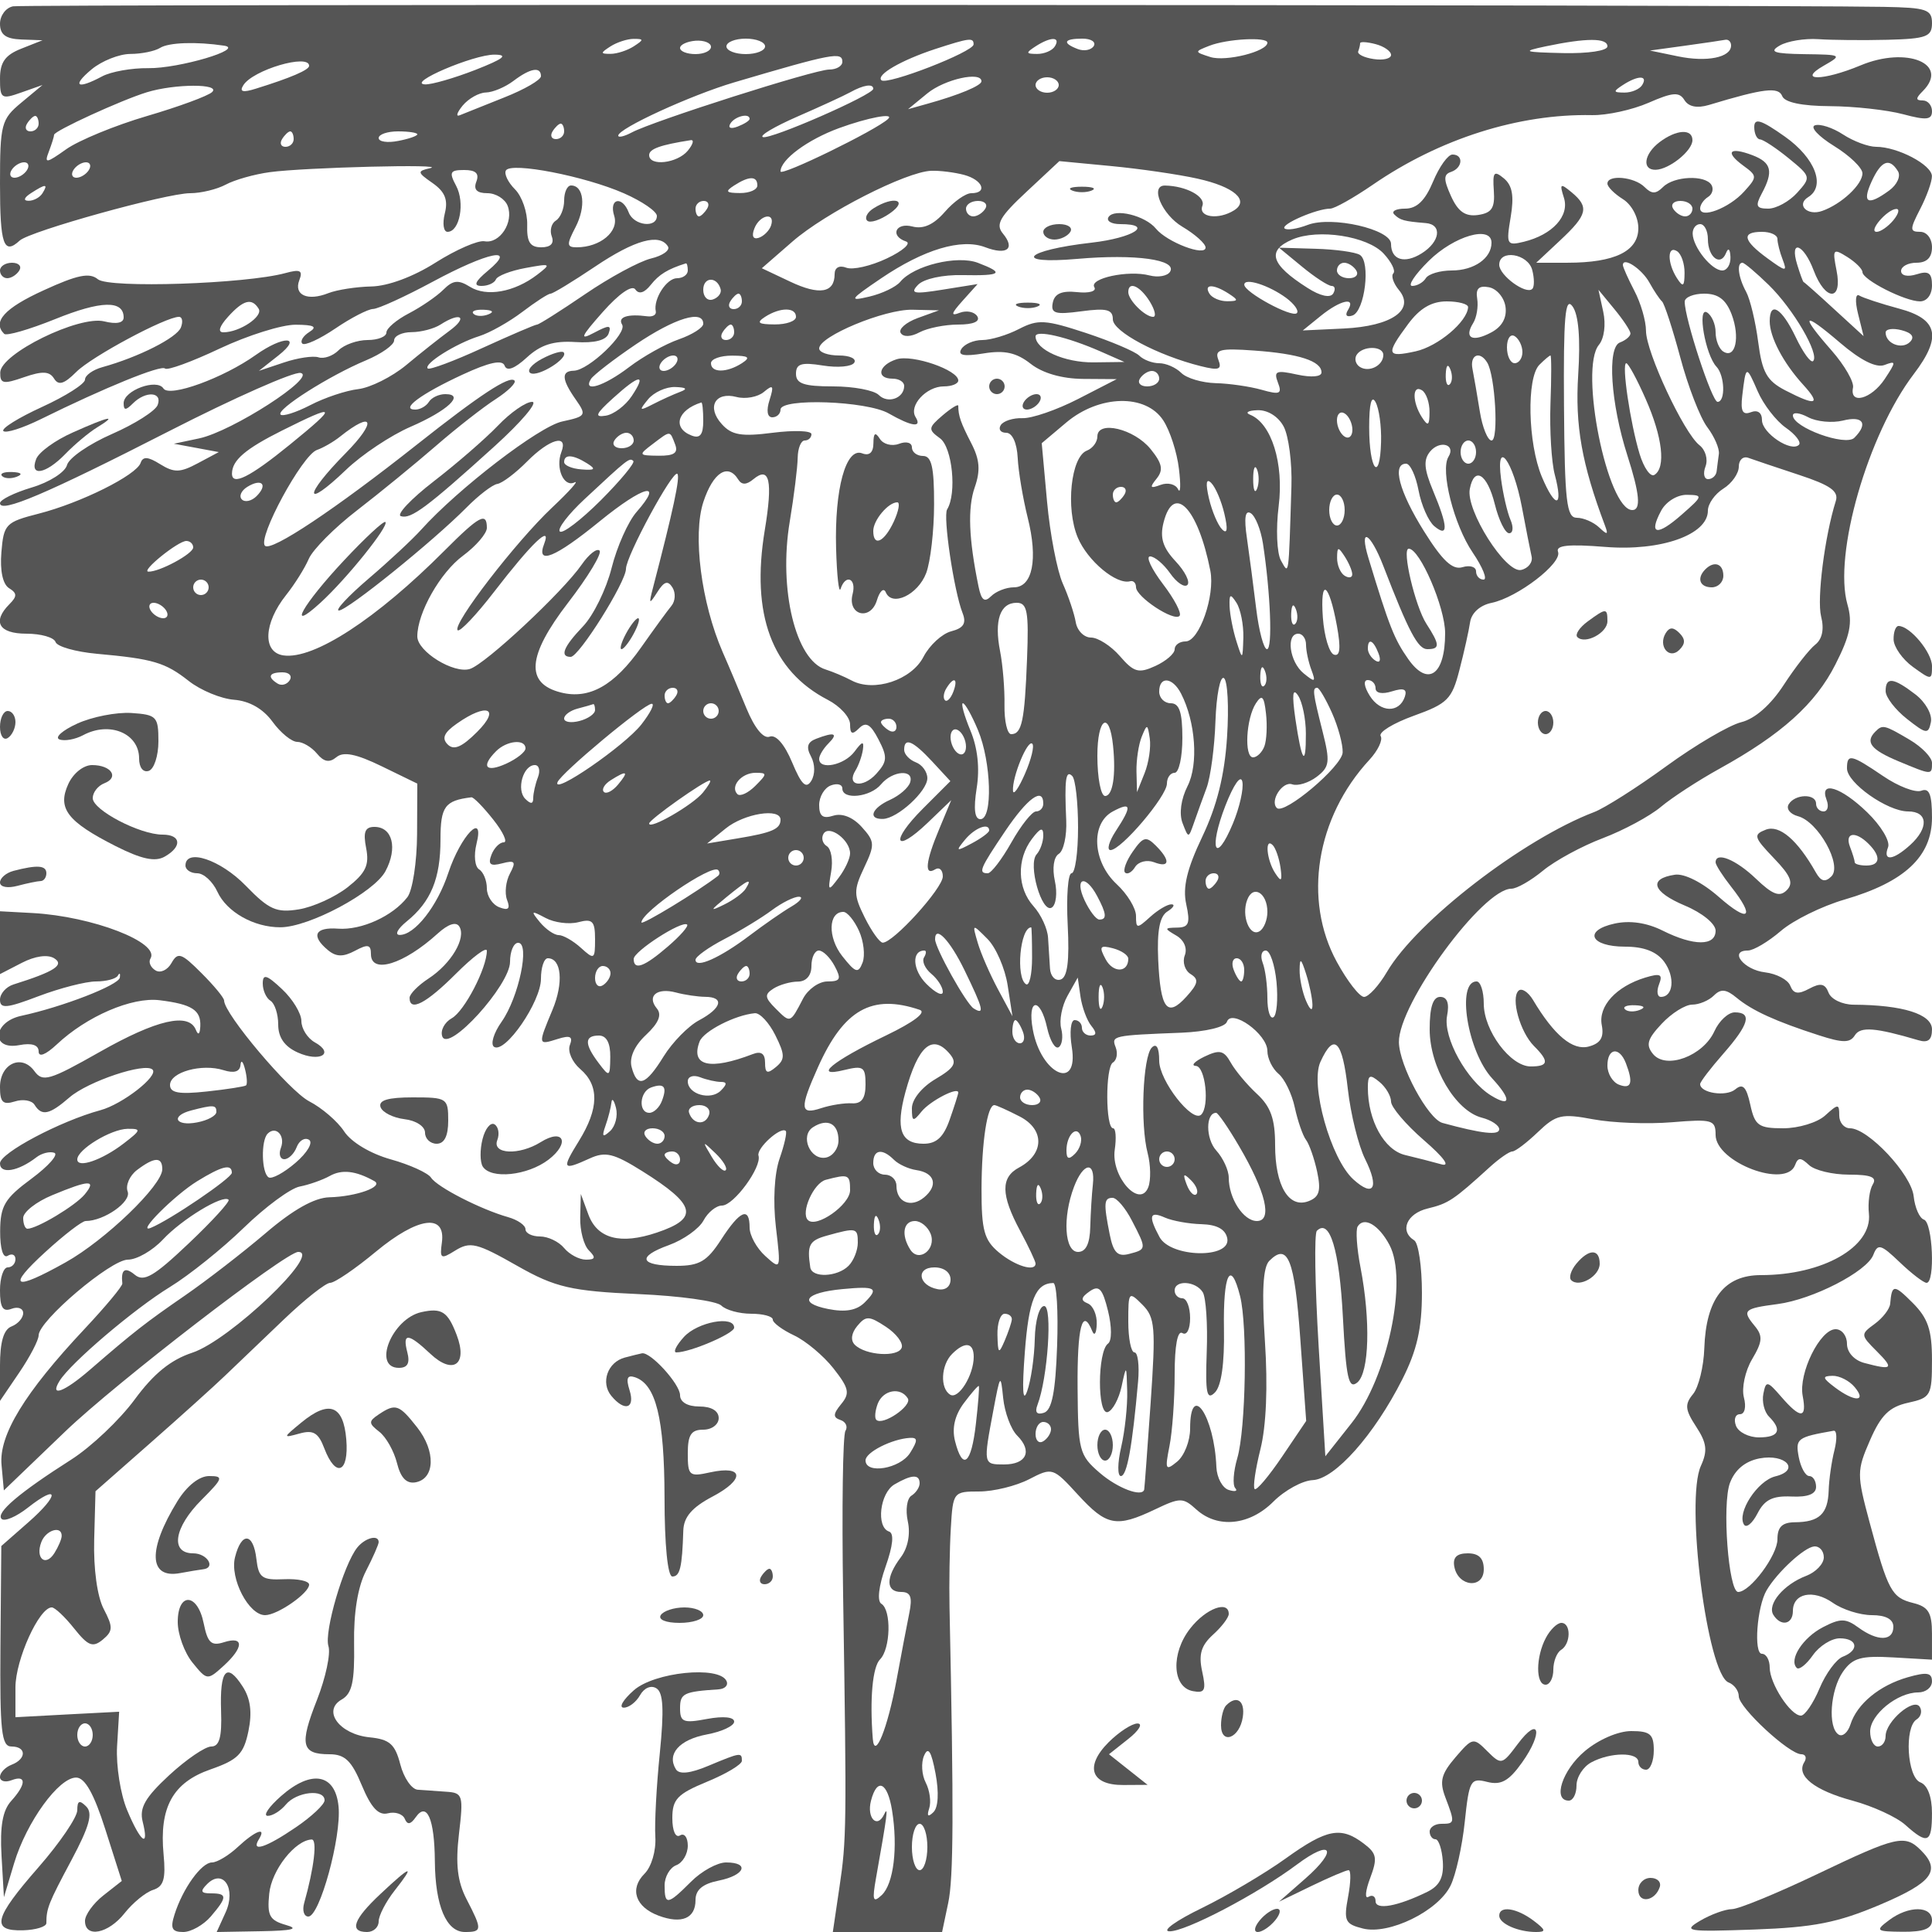 <svg xmlns="http://www.w3.org/2000/svg" version="1.0" width="250" height="250" viewBox="0 0 250 250" preserveAspectRatio="xMidYMid meet">
<g transform="translate(0,250) scale(0.01,-0.01)" fill="#555555" stroke="none">
<path d="M168 24918 c-92 -18 -168 -119 -168 -225 0 -141 74 -196 275 -204 l275 -10 -275 -109 c-208 -82 -275 -176 -275 -387 0 -260 17 -272 275 -180 l275 97 -275 -229 c-259 -215 -275 -276 -275 -1050 0 -788 48 -925 255 -734 133 122 1899 613 2206 613 139 0 346 50 460 111 115 62 370 134 569 161 451 62 2326 109 2076 52 -171 -39 -168 -54 33 -194 159 -112 201 -216 157 -391 -33 -132 -17 -239 35 -239 158 0 228 378 111 596 -94 176 -79 204 105 204 150 0 197 -45 157 -150 -40 -103 6 -150 142 -150 110 0 229 -74 263 -164 82 -212 -102 -494 -300 -458 -84 15 -368 -109 -631 -275 -287 -183 -618 -306 -833 -310 -195 -4 -445 -43 -555 -86 -269 -107 -451 -26 -377 167 49 127 12 145 -181 92 -514 -140 -2282 -199 -2425 -80 -108 90 -265 58 -703 -143 -507 -231 -666 -408 -510 -563 29 -30 325 56 658 190 594 241 888 248 888 22 0 -71 -93 -90 -250 -51 -325 82 -1344 -418 -1347 -661 -3 -146 39 -155 308 -61 237 82 329 78 388 -17 58 -94 130 -73 289 86 198 198 1156 712 1328 712 43 0 54 -62 25 -137 -51 -133 -547 -384 -1016 -514 -124 -34 -225 -107 -225 -161 0 -55 -250 -214 -556 -354 -306 -140 -531 -280 -500 -312 32 -31 248 38 482 153 822 406 1559 707 1610 656 28 -28 347 88 708 259 361 170 803 309 981 308 240 -1 286 -26 178 -94 -81 -51 -122 -119 -91 -150 31 -31 223 57 427 195 203 138 424 252 490 253 67 2 411 159 766 350 724 390 1106 467 719 145 -168 -140 -192 -197 -83 -197 84 0 167 38 186 84 18 46 191 113 383 148 330 61 338 56 150 -88 -295 -225 -655 -289 -869 -155 -151 94 -220 86 -344 -38 -86 -86 -287 -223 -446 -306 -160 -83 -291 -194 -291 -248 0 -53 -109 -97 -243 -97 -133 0 -303 -60 -376 -133 -73 -73 -190 -114 -259 -91 -69 23 -272 -7 -449 -67 l-323 -108 250 197 c324 256 67 263 -290 9 -421 -300 -1119 -553 -1195 -434 -85 133 -515 -25 -515 -190 0 -96 27 -96 120 -3 165 165 386 151 320 -21 -30 -77 -296 -246 -591 -375 -295 -129 -557 -309 -582 -402 -24 -92 -229 -223 -456 -290 -226 -68 -411 -159 -411 -203 0 -135 596 118 2190 933 847 433 1612 771 1700 752 216 -46 -886 -757 -1314 -847 l-326 -69 291 -54 290 -54 -272 -145 c-228 -122 -305 -124 -486 -12 -157 99 -224 103 -253 18 -53 -159 -773 -518 -1320 -658 -426 -109 -452 -135 -482 -499 -20 -239 18 -414 99 -465 105 -64 106 -106 7 -205 -228 -228 -140 -384 218 -384 188 0 357 -48 377 -108 20 -59 260 -127 534 -152 729 -66 885 -112 1191 -353 153 -120 416 -229 585 -242 199 -16 376 -117 498 -285 104 -143 248 -260 319 -260 71 0 186 -68 255 -151 90 -109 161 -122 252 -47 91 76 256 43 587 -118 l460 -224 -3 -655 c-2 -360 -58 -726 -125 -814 -189 -245 -594 -430 -897 -408 -301 22 -355 -92 -131 -278 106 -88 196 -90 350 -8 166 89 206 81 206 -43 0 -264 425 -133 864 266 137 124 239 157 280 90 91 -148 -105 -480 -398 -672 -135 -88 -246 -201 -246 -250 0 -185 214 -74 600 312 220 220 400 354 400 297 0 -223 -290 -782 -454 -873 -94 -53 -150 -159 -123 -235 78 -217 877 664 877 965 0 135 47 246 105 246 156 0 9 -703 -213 -1020 -105 -148 -148 -295 -98 -327 144 -88 606 584 606 881 0 146 40 266 89 266 178 0 206 -318 60 -668 -190 -455 -190 -458 66 -377 164 52 202 33 159 -79 -31 -81 30 -220 135 -310 247 -212 242 -510 -17 -929 -228 -369 -216 -389 140 -227 202 92 310 66 679 -165 699 -438 739 -610 188 -795 -471 -159 -771 -79 -886 236 l-97 264 -8 -305 c-4 -168 46 -359 112 -425 93 -93 85 -120 -38 -120 -87 0 -214 68 -282 150 -68 83 -209 150 -312 150 -104 0 -188 42 -188 93 0 52 -101 122 -225 157 -354 100 -918 389 -997 511 -40 61 -275 168 -522 237 -264 74 -512 223 -603 362 -85 130 -289 305 -452 389 -258 134 -1101 1132 -1101 1304 0 35 -132 195 -294 356 -259 260 -305 275 -387 129 -51 -91 -144 -134 -207 -95 -64 39 -93 108 -65 153 128 207 -749 546 -1522 589 l-425 23 0 -407 0 -406 281 145 c172 89 335 112 420 60 138 -86 3 -173 -526 -339 -96 -30 -175 -119 -175 -198 0 -119 87 -111 501 47 276 104 609 190 742 190 132 0 259 34 282 75 23 41 34 30 26 -25 -16 -99 -742 -380 -1276 -495 -372 -80 -396 -450 -25 -379 162 31 250 2 250 -82 0 -79 90 -44 235 91 388 365 972 616 1330 572 419 -52 537 -128 527 -338 -5 -104 -27 -121 -58 -44 -92 226 -506 131 -1243 -287 -653 -370 -739 -395 -846 -248 -165 226 -445 95 -445 -207 0 -197 38 -234 192 -186 105 34 220 14 255 -43 94 -151 193 -129 453 96 239 207 979 455 1074 359 82 -81 -389 -448 -674 -525 -520 -141 -1300 -554 -1300 -688 0 -144 234 -105 472 79 67 52 170 78 230 58 60 -20 -73 -171 -294 -335 -347 -256 -404 -351 -406 -679 -1 -229 38 -356 98 -319 55 34 100 14 100 -44 0 -58 -45 -106 -100 -106 -55 0 -100 -134 -100 -297 0 -223 37 -282 150 -239 82 31 150 6 150 -56 0 -63 -68 -140 -150 -172 -103 -39 -150 -200 -150 -511 l0 -453 250 368 c138 203 250 419 250 480 0 189 933 980 1155 980 116 0 319 117 453 260 246 264 779 587 850 515 21 -21 -210 -275 -515 -564 -452 -429 -581 -504 -699 -406 -128 106 -181 68 -161 -114 4 -33 -217 -298 -490 -589 -773 -823 -1109 -1373 -1073 -1758 l30 -330 800 768 c651 624 2849 2318 3009 2318 315 0 -886 -1144 -1370 -1304 -280 -92 -501 -272 -747 -607 -193 -262 -562 -612 -821 -777 -675 -430 -978 -688 -900 -767 38 -37 190 28 339 145 406 319 413 168 9 -187 l-352 -309 -11 -1297 c-8 -1098 13 -1297 142 -1297 196 0 197 -161 2 -236 -82 -32 -150 -103 -150 -158 0 -55 68 -74 150 -42 194 74 192 -52 -6 -270 -110 -122 -146 -328 -124 -708 l31 -536 133 443 c161 533 578 1108 803 1105 113 -2 229 -209 376 -670 l213 -668 -238 -187 c-131 -103 -238 -252 -238 -330 0 -226 303 -166 513 101 106 134 271 269 367 300 138 44 167 141 137 459 -58 610 119 931 608 1101 355 124 429 199 490 496 50 243 27 420 -76 578 -206 319 -296 216 -278 -320 12 -337 -22 -458 -127 -458 -78 0 -323 -167 -544 -371 -312 -289 -388 -422 -344 -600 89 -354 -26 -271 -200 146 -87 206 -145 578 -131 825 l27 450 -671 -35 -671 -36 0 386 c1 360 307 1035 470 1035 40 0 170 -122 289 -272 182 -228 242 -251 371 -145 133 111 135 162 12 397 -84 162 -133 521 -123 896 l17 627 707 622 c389 342 825 735 970 874 145 138 486 465 759 726 273 261 544 475 601 475 58 0 324 181 591 403 543 450 907 500 854 117 -29 -208 -12 -218 167 -106 200 125 282 105 815 -198 485 -275 693 -323 1566 -362 529 -23 1010 -90 1068 -148 58 -58 232 -106 386 -106 154 0 280 -34 280 -76 0 -41 124 -133 275 -204 151 -71 381 -263 510 -427 201 -256 216 -322 100 -462 -106 -129 -108 -173 -9 -206 69 -23 98 -87 64 -141 -34 -54 -47 -1007 -30 -2116 47 -3009 45 -3170 -48 -3793 l-85 -575 707 0 707 0 79 375 c69 323 73 1176 17 3825 -6 303 1 764 17 1025 27 468 33 475 367 475 186 0 476 71 645 158 302 156 309 154 633 -200 370 -404 497 -428 995 -191 329 157 364 157 537 0 275 -249 688 -207 996 101 148 148 377 273 509 279 288 13 795 583 1160 1304 190 376 254 657 254 1120 0 339 -45 645 -100 679 -193 120 -97 347 175 412 268 65 332 107 800 533 124 113 256 205 295 205 38 0 187 113 331 251 235 225 306 242 716 165 250 -47 708 -64 1019 -38 521 43 564 31 564 -163 0 -355 915 -702 1029 -390 37 100 73 100 179 0 72 -69 306 -125 518 -125 283 0 365 -33 309 -125 -43 -69 -66 -239 -51 -380 45 -430 -596 -795 -1397 -795 -473 0 -711 -307 -733 -947 -8 -239 -74 -506 -146 -593 -110 -133 -103 -202 41 -422 137 -210 150 -311 61 -506 -205 -449 83 -2697 358 -2803 73 -28 132 -108 132 -179 0 -146 652 -750 809 -750 57 0 74 -47 38 -104 -108 -175 132 -364 630 -498 260 -71 566 -211 679 -313 289 -259 344 -234 344 154 0 210 -57 362 -150 397 -172 66 -210 715 -48 815 56 35 74 108 40 162 -77 124 -442 -189 -442 -378 0 -74 -45 -135 -100 -135 -55 0 -100 87 -100 194 0 219 353 506 622 506 98 0 178 64 178 143 0 113 -66 124 -314 53 -366 -105 -656 -344 -741 -611 -33 -103 -101 -162 -152 -131 -144 89 -110 577 56 815 125 178 233 208 650 184 l501 -29 0 336 c0 273 -46 348 -243 397 -279 70 -325 155 -564 1043 -167 622 -167 668 6 1065 140 322 250 430 491 483 295 65 310 91 310 555 0 387 -52 540 -250 738 -243 243 -269 242 -291 -13 -6 -66 -96 -183 -200 -259 -185 -135 -184 -144 26 -354 227 -227 204 -249 -160 -152 -132 35 -225 138 -225 249 0 103 -66 188 -147 188 -201 0 -482 -570 -426 -863 57 -297 -27 -301 -277 -12 -181 209 -198 211 -232 39 -20 -102 12 -234 73 -295 174 -174 128 -269 -130 -269 -132 0 -266 68 -297 150 -32 83 -9 150 51 150 62 0 84 93 51 218 -31 120 16 341 106 493 136 230 142 302 31 435 -164 198 -138 222 298 279 457 60 1156 420 1240 637 57 149 98 138 342 -96 153 -146 309 -266 347 -266 113 0 80 780 -34 818 -58 19 -117 155 -133 302 -30 284 -589 880 -824 880 -76 0 -139 74 -139 165 0 154 -13 154 -183 0 -100 -91 -344 -165 -542 -165 -319 0 -367 34 -426 305 -51 233 -97 280 -195 198 -119 -98 -454 -47 -454 69 0 29 135 205 300 393 333 380 376 535 148 535 -84 0 -203 -110 -264 -245 -146 -320 -624 -498 -793 -295 -97 118 -75 194 112 393 127 136 305 247 394 247 90 0 216 53 281 118 90 90 159 83 295 -30 201 -166 503 -304 1064 -485 309 -100 403 -100 465 0 72 116 265 101 823 -64 124 -37 175 4 175 141 0 197 -379 316 -1014 319 -146 1 -291 70 -324 155 -45 119 -104 131 -251 52 -143 -77 -204 -67 -245 39 -30 77 -177 155 -327 173 -275 32 -471 282 -222 282 73 0 265 114 427 253 161 139 533 322 826 407 776 226 1130 557 1130 1060 0 300 -35 388 -138 348 -76 -29 -299 56 -495 190 -414 281 -467 293 -467 99 0 -188 524 -557 790 -557 259 0 272 -213 27 -435 -222 -201 -357 -214 -285 -27 29 76 -92 278 -270 450 -340 330 -624 417 -526 162 32 -82 14 -150 -39 -150 -53 0 -97 45 -97 100 0 133 -271 128 -354 -7 -36 -58 18 -128 120 -155 262 -69 577 -636 432 -779 -80 -79 -135 -65 -200 50 -239 423 -472 622 -648 555 -165 -64 -156 -97 103 -368 221 -229 259 -324 167 -416 -92 -92 -183 -57 -400 151 -258 247 -520 353 -520 210 0 -33 90 -174 200 -314 319 -405 232 -476 -160 -132 -213 187 -445 304 -567 286 -347 -52 -292 -222 128 -399 225 -94 399 -236 399 -325 0 -201 -282 -201 -686 1 -204 102 -423 134 -620 91 -411 -90 -316 -299 135 -299 244 0 409 -64 506 -196 143 -196 119 -454 -43 -454 -47 0 -58 73 -24 162 51 131 18 147 -178 88 -377 -115 -610 -370 -563 -615 31 -159 -16 -236 -167 -277 -208 -57 -449 143 -723 603 -63 104 -147 157 -187 119 -103 -98 20 -535 200 -716 200 -199 189 -264 -43 -264 -262 0 -607 463 -607 813 0 158 -42 287 -93 287 -264 0 -118 -909 203 -1256 250 -271 242 -378 -16 -220 -314 193 -622 750 -569 1030 32 164 2 246 -89 246 -93 0 -136 -132 -136 -419 0 -490 334 -1056 675 -1144 124 -32 225 -100 225 -150 0 -82 -225 -57 -734 82 -187 51 -560 743 -564 1045 -6 497 1085 1986 1456 1986 70 0 254 106 409 234 156 129 504 318 774 420 269 102 607 284 750 404 143 120 485 343 760 495 803 444 1241 838 1499 1348 191 375 224 541 156 777 -184 644 264 2201 858 2981 367 482 316 712 -189 847 -234 63 -465 139 -515 169 -50 31 -58 -70 -17 -235 l72 -290 -382 350 c-209 193 -387 350 -394 350 -8 0 -45 101 -83 225 -104 337 83 271 213 -75 152 -401 376 -401 296 -1 -55 278 -46 291 138 176 108 -68 197 -156 197 -196 0 -99 551 -379 745 -379 90 0 155 87 155 207 0 161 -44 193 -200 143 -115 -36 -200 -18 -200 43 0 59 90 107 200 107 133 0 200 67 200 200 0 113 -67 200 -153 200 -136 0 -136 31 0 295 84 162 153 354 152 425 -1 147 -444 380 -722 380 -101 0 -294 72 -427 159 -134 88 -298 142 -365 119 -66 -22 45 -142 247 -267 203 -125 368 -284 368 -354 0 -145 -271 -399 -522 -487 -191 -68 -339 80 -180 179 230 142 90 506 -300 782 -308 218 -398 247 -398 125 0 -86 34 -158 75 -160 41 -2 208 -112 370 -244 290 -237 292 -245 110 -447 -102 -113 -271 -205 -374 -205 -155 0 -170 34 -85 193 156 290 128 404 -121 499 -296 112 -359 42 -119 -134 185 -135 185 -147 11 -339 -193 -213 -567 -355 -567 -216 0 47 46 113 102 148 56 35 75 105 44 156 -82 132 -484 115 -626 -27 -93 -93 -147 -93 -240 0 -132 132 -480 164 -480 44 0 -42 90 -132 200 -201 114 -71 200 -233 200 -376 0 -298 -305 -447 -917 -447 l-404 0 310 290 c354 331 378 430 147 622 -146 121 -157 112 -99 -71 75 -235 -147 -479 -520 -570 -219 -53 -229 -36 -169 319 46 273 22 410 -87 501 -129 107 -148 84 -131 -158 16 -224 -26 -289 -204 -315 -164 -23 -258 42 -349 242 -99 218 -99 283 -1 315 151 51 165 225 19 225 -58 0 -171 -157 -251 -350 -103 -246 -210 -350 -362 -350 -118 0 -182 -34 -140 -75 75 -75 126 -89 408 -112 216 -18 185 -243 -54 -392 -222 -139 -396 -85 -396 123 0 189 -765 364 -1077 246 -138 -53 -273 -73 -301 -46 -52 53 418 256 591 256 56 0 304 140 552 310 865 595 1887 919 2835 900 193 -4 522 68 733 160 313 137 397 143 464 34 54 -86 164 -108 318 -62 708 214 899 237 947 114 31 -81 254 -128 618 -130 314 -2 739 -49 945 -104 302 -81 375 -74 375 39 0 76 -54 139 -120 139 -93 0 -93 27 0 120 353 353 -205 585 -806 333 -485 -202 -827 -205 -474 -3 242 138 235 143 -250 149 -397 6 -463 29 -321 111 99 58 324 95 500 83 177 -12 580 -16 896 -8 503 13 575 40 575 215 0 177 -70 201 -625 211 -1632 29 -24060 35 -24207 7z m2732 -509 c274 -42 -587 -297 -982 -291 -213 3 -482 -45 -596 -106 -325 -174 -397 -126 -136 91 130 108 355 198 500 199 145 0 318 36 385 78 112 71 468 83 829 29z m5300 -9 c-82 -53 -217 -97 -300 -97 -133 0 -133 11 0 97 83 53 218 97 300 97 133 0 133 -11 0 -97z m1000 -6 c0 -52 -90 -94 -200 -94 -110 0 -200 35 -200 79 0 43 90 85 200 94 110 8 200 -28 200 -79z m700 6 c0 -55 -112 -100 -250 -100 -137 0 -250 45 -250 100 0 55 113 100 250 100 138 0 250 -45 250 -100z m2698 25 c-2 -97 -1124 -532 -1193 -463 -70 70 258 259 695 403 445 145 500 152 498 60z m1052 -25 c-34 -55 -138 -99 -231 -98 -146 1 -148 14 -19 98 196 127 328 127 250 0z m503 4 c-33 -52 -125 -70 -206 -39 -207 79 -183 135 59 135 113 0 179 -43 147 -96z m2247 44 c0 -114 -538 -249 -738 -186 -209 67 -209 69 -12 146 230 90 750 117 750 40z m1600 -159 c0 -48 -101 -72 -225 -53 -124 18 -214 63 -200 99 14 36 25 83 25 106 0 22 90 17 200 -12 110 -29 200 -92 200 -140z m2800 111 c0 -57 -250 -94 -575 -87 -512 12 -537 21 -225 87 528 111 800 111 800 0z m1600 11 c0 -155 -313 -218 -688 -140 l-362 75 450 62 c248 34 484 69 525 77 41 8 75 -25 75 -74z m-16250 -316 c-275 -107 -567 -191 -650 -187 -246 13 628 387 900 385 184 -2 117 -54 -250 -198z m4750 105 c0 -55 -77 -100 -171 -100 -188 0 -2275 -665 -2554 -814 -96 -51 -175 -70 -175 -41 0 92 936 522 1500 689 1273 376 1400 400 1400 266z m-6900 -52 c0 -53 -240 -156 -688 -295 -170 -54 -217 -41 -164 43 122 199 852 414 852 252z m3000 -134 c0 -48 -214 -172 -475 -275 -261 -104 -519 -208 -575 -230 -55 -23 -38 33 37 125 76 91 211 167 300 169 90 2 250 69 357 150 219 166 356 189 356 61z m5700 -66 c0 -56 -290 -177 -700 -291 l-250 -70 250 205 c224 183 700 289 700 156z m1000 -48 c0 -55 -68 -100 -150 -100 -82 0 -150 45 -150 100 0 55 68 100 150 100 82 0 150 -45 150 -100z m7550 0 c-34 -55 -138 -99 -231 -98 -146 1 -148 14 -19 98 196 127 328 127 250 0z m-18505 -91 c-52 -50 -432 -190 -845 -311 -412 -121 -882 -315 -1043 -429 -260 -185 -286 -188 -225 -31 37 98 68 196 68 218 0 50 870 449 1200 550 361 111 960 113 845 3z m8555 42 c0 -78 -1327 -659 -1428 -625 -51 17 149 135 443 264 294 128 603 270 685 315 174 97 300 116 300 46z m-10800 -451 c0 -55 -48 -100 -106 -100 -58 0 -78 45 -44 100 34 55 82 100 106 100 24 0 44 -45 44 -100z m9200 61 c0 -22 -70 -66 -155 -99 -89 -34 -129 -18 -94 39 58 95 249 141 249 60z m1792 0 c-153 -145 -1392 -749 -1392 -679 0 152 350 411 757 560 375 137 723 202 635 119z m-4192 -161 c0 -55 -48 -100 -106 -100 -58 0 -78 45 -44 100 34 55 82 100 106 100 24 0 44 -45 44 -100z m-3500 -100 c0 -55 -48 -100 -106 -100 -58 0 -78 45 -44 100 34 55 82 100 106 100 24 0 44 -45 44 -100z m1600 62 c0 -21 -112 -60 -250 -86 -137 -27 -250 -10 -250 38 0 47 113 86 250 86 138 0 250 -17 250 -38z m3500 -212 c-136 -164 -500 -206 -500 -57 0 80 145 132 537 193 48 8 31 -53 -37 -136z m-8550 -250 c-34 -55 -107 -100 -162 -100 -55 0 -72 45 -38 100 34 55 107 100 162 100 55 0 72 -45 38 -100z m800 0 c-34 -55 -107 -100 -162 -100 -55 0 -72 45 -38 100 34 55 107 100 162 100 55 0 72 -45 38 -100z m6925 -302 c234 -103 425 -234 425 -292 0 -162 -299 -126 -364 44 -85 223 -260 182 -188 -44 64 -201 -181 -406 -485 -406 -131 0 -133 35 -15 262 137 265 107 538 -59 538 -49 0 -89 -87 -89 -194 0 -107 -48 -224 -107 -260 -59 -37 -82 -129 -53 -206 34 -90 -15 -140 -136 -140 -146 0 -189 69 -182 292 4 161 -67 367 -158 458 -91 91 -144 202 -117 245 68 111 1021 -74 1528 -297z m7422 190 c471 -104 675 -281 473 -409 -203 -128 -468 -91 -411 58 45 119 -209 257 -484 262 -200 3 -40 -377 225 -533 165 -98 300 -219 300 -269 0 -121 -500 70 -642 244 -138 170 -540 268 -614 150 -31 -50 37 -91 150 -91 447 0 173 -178 -369 -240 -872 -99 -1035 -284 -186 -210 755 66 1298 -10 1201 -167 -35 -55 -154 -76 -266 -47 -275 72 -785 -38 -713 -153 31 -52 -69 -80 -223 -63 -198 21 -291 -19 -315 -136 -29 -140 30 -158 371 -112 327 44 406 23 406 -104 0 -158 578 -466 1138 -606 236 -59 277 -44 227 84 -50 131 22 150 463 118 580 -41 872 -136 872 -283 0 -57 -130 -68 -315 -28 -271 60 -306 46 -249 -103 57 -147 26 -161 -210 -94 -152 43 -420 82 -596 86 -176 5 -376 64 -445 133 -69 69 -197 125 -285 125 -88 0 -204 44 -258 98 -54 54 -364 185 -689 293 -526 173 -621 179 -867 52 -152 -79 -366 -143 -475 -143 -110 0 -231 -52 -271 -116 -51 -83 31 -99 290 -57 269 44 423 10 606 -134 155 -122 406 -194 680 -196 l434 -3 -500 -257 c-275 -141 -599 -253 -720 -248 -121 4 -247 -36 -281 -91 -33 -54 -1 -98 71 -98 79 0 139 -131 149 -325 9 -179 68 -526 129 -772 136 -540 64 -903 -180 -903 -98 0 -230 -52 -292 -114 -86 -86 -127 -55 -164 125 -127 617 -142 1017 -49 1283 76 218 65 359 -46 573 -135 262 -167 353 -167 482 0 27 -91 -29 -203 -124 -187 -161 -190 -183 -33 -297 159 -117 219 -713 92 -919 -56 -89 88 -1057 199 -1340 53 -134 15 -196 -146 -238 -119 -31 -281 -180 -359 -330 -155 -301 -640 -461 -929 -307 -94 50 -246 114 -338 143 -387 118 -610 1037 -464 1912 55 330 101 702 103 826 2 124 42 225 91 225 48 0 87 37 87 82 0 45 -225 53 -501 18 -405 -52 -531 -31 -659 112 -199 219 -87 424 191 351 115 -30 274 -1 353 65 121 101 133 84 74 -104 -44 -136 -30 -224 35 -224 59 0 107 45 107 100 0 152 1116 113 1400 -50 299 -171 436 -189 347 -46 -90 147 140 396 365 396 104 0 188 34 188 76 0 136 -591 340 -798 275 -235 -75 -272 -251 -52 -251 83 0 150 -42 150 -94 0 -159 -211 -235 -329 -117 -61 61 -327 111 -591 111 -377 0 -480 35 -480 163 0 130 70 152 348 107 192 -31 374 -15 406 37 32 51 -57 93 -198 93 -141 0 -256 41 -256 91 0 157 847 509 1207 501 l343 -8 -276 -100 c-151 -56 -250 -142 -219 -193 34 -55 133 -51 244 9 104 55 328 100 500 100 196 0 288 40 247 107 -37 59 -138 79 -226 46 -122 -48 -114 -12 36 155 l194 216 -450 -72 c-377 -61 -429 -51 -320 63 75 77 320 131 575 125 506 -10 551 25 199 159 -269 102 -830 -35 -1004 -245 -55 -67 -235 -153 -400 -192 -271 -64 -257 -41 150 235 555 376 1039 521 1348 404 281 -107 393 -21 230 176 -98 118 -43 217 305 541 l425 397 671 -64 c369 -35 872 -108 1118 -163z m9062 97 c40 -64 -11 -176 -113 -250 -277 -203 -355 -164 -228 115 124 272 231 314 341 135z m-12084 -48 c242 -65 310 -237 93 -237 -73 0 -227 -109 -343 -243 -143 -164 -277 -225 -418 -188 -219 57 -295 -123 -82 -194 69 -23 -43 -122 -249 -219 -206 -98 -442 -152 -525 -120 -91 35 -151 1 -151 -83 0 -244 -197 -277 -576 -97 l-366 173 396 345 c427 372 1471 904 1796 916 110 4 301 -20 425 -53z m-2675 -137 c0 -55 -101 -99 -225 -98 -182 1 -196 20 -75 98 194 125 300 125 300 0z m-9250 -100 c-34 -55 -115 -99 -181 -98 -71 0 -59 40 31 98 192 124 227 124 150 0z m8600 -200 c-34 -55 -82 -100 -106 -100 -24 0 -44 45 -44 100 0 55 48 100 106 100 58 0 78 -45 44 -100z m3600 0 c-34 -55 -104 -100 -156 -100 -52 0 -94 45 -94 100 0 55 70 100 156 100 86 0 128 -45 94 -100z m9150 0 c0 -55 -42 -100 -94 -100 -52 0 -122 45 -156 100 -34 55 8 100 94 100 86 0 156 -45 156 -100z m2600 -150 c-68 -82 -166 -150 -216 -150 -115 0 134 291 253 296 48 2 31 -63 -37 -146z m-14523 -69 c-22 -65 -93 -136 -158 -158 -73 -24 -96 21 -58 119 69 181 276 219 216 39z m12123 -175 c0 -233 162 -359 234 -182 30 76 53 57 58 -49 4 -96 -43 -175 -106 -175 -137 0 -378 300 -383 475 -2 69 42 125 97 125 55 0 100 -87 100 -194z m-4196 -187 c101 -109 158 -224 126 -256 -32 -32 0 -129 72 -216 212 -255 -92 -468 -714 -498 l-530 -25 232 188 c257 208 461 251 352 75 -41 -66 -17 -95 58 -70 161 53 239 697 96 785 -58 36 -317 72 -576 79 l-470 14 300 -247 c165 -136 336 -247 381 -248 44 0 53 -44 20 -99 -38 -60 -167 -32 -331 73 -478 303 -534 484 -195 628 333 141 969 43 1179 -183z m1396 140 c0 -201 -226 -359 -514 -359 -151 0 -302 -45 -336 -100 -34 -55 -113 -100 -176 -100 -63 0 34 146 215 325 328 323 811 463 811 234z m3700 49 c0 -50 30 -171 68 -268 61 -160 43 -158 -197 17 -318 232 -341 343 -71 343 110 0 200 -41 200 -92z m-14357 -97 c31 -49 -68 -120 -219 -156 -151 -37 -534 -244 -852 -461 -318 -217 -598 -394 -623 -394 -24 0 -343 -137 -709 -304 -365 -168 -683 -286 -705 -264 -58 58 366 324 665 418 138 43 389 185 559 314 171 130 335 236 365 236 31 0 290 158 576 350 514 346 836 435 943 261z m13155 -342 c-1 -178 -19 -191 -98 -69 -127 197 -127 429 0 350 55 -34 99 -160 98 -281z m-1971 37 c28 -107 29 -217 1 -244 -80 -80 -428 174 -428 312 0 204 372 144 427 -68z m-10927 -6 c0 -55 -63 -100 -139 -100 -136 0 -310 -271 -275 -430 9 -44 -40 -72 -109 -63 -256 34 -387 -9 -327 -107 69 -112 -433 -592 -625 -597 -165 -4 -158 -112 25 -373 143 -204 134 -217 -175 -284 -299 -64 -1348 -870 -1825 -1400 -110 -123 -416 -408 -681 -634 -265 -227 -437 -412 -384 -412 110 0 1216 893 1651 1332 157 159 337 297 400 306 63 10 236 140 384 290 294 296 536 362 444 122 -79 -207 32 -461 171 -392 63 31 -68 -116 -291 -326 -471 -444 -1295 -1514 -1222 -1587 27 -28 240 196 471 496 488 633 748 882 649 623 -109 -282 139 -182 720 292 568 462 835 529 475 119 -109 -124 -254 -450 -323 -725 -69 -275 -236 -615 -370 -755 -253 -265 -305 -395 -159 -395 107 0 715 969 715 1139 0 164 608 1286 665 1229 39 -38 -55 -475 -314 -1468 -58 -222 -52 -229 54 -63 89 141 137 156 197 60 43 -70 37 -176 -14 -237 -50 -60 -227 -303 -393 -539 -346 -492 -670 -674 -1036 -582 -466 117 -437 474 92 1162 259 336 442 640 407 674 -34 35 -138 -47 -231 -181 -243 -352 -1243 -1286 -1446 -1350 -209 -66 -681 225 -681 421 0 303 296 826 591 1044 170 126 309 288 309 360 0 210 -97 158 -548 -294 -882 -885 -1692 -1412 -2084 -1356 -274 40 -257 415 34 781 110 138 242 348 294 469 52 120 333 403 624 627 292 225 749 599 1017 831 268 233 619 507 780 610 160 104 268 211 240 239 -66 66 -448 -185 -1257 -825 -1063 -841 -1891 -1393 -1971 -1313 -100 99 480 1170 671 1239 83 29 218 107 300 173 434 346 482 201 72 -215 -547 -555 -543 -739 5 -215 205 197 581 447 835 557 482 209 710 423 450 423 -83 0 -178 -45 -212 -100 -34 -55 -113 -100 -176 -100 -201 0 71 202 608 451 352 163 519 198 548 117 28 -77 129 -39 287 106 179 165 347 218 628 200 249 -16 400 23 431 111 39 111 5 112 -189 9 -194 -103 -173 -54 113 269 209 236 379 354 421 292 46 -67 117 -46 200 59 107 135 219 204 454 278 14 4 25 -37 25 -92z m8650 0 c34 -55 -8 -100 -94 -100 -86 0 -156 45 -156 100 0 55 42 100 94 100 52 0 122 -45 156 -100z m3793 -156 c59 -107 132 -216 163 -244 31 -27 137 -354 237 -726 99 -372 256 -777 348 -900 93 -123 161 -280 151 -349 -9 -69 -23 -170 -29 -225 -7 -55 -57 -100 -110 -100 -53 0 -68 74 -34 164 35 92 0 214 -78 275 -202 158 -691 1204 -692 1480 0 127 -67 360 -150 517 -82 158 -149 308 -149 334 0 112 245 -49 343 -226z m1545 -32 c318 -311 660 -897 574 -984 -30 -29 -131 110 -226 310 -181 378 -336 473 -336 205 0 -205 175 -538 430 -818 239 -262 174 -284 -229 -76 -238 124 -299 232 -350 625 -34 262 -104 554 -156 650 -101 184 -126 376 -48 376 25 0 179 -130 341 -288z m-13563 -54 c14 -50 -31 -110 -100 -133 -69 -23 -125 33 -125 125 0 169 179 176 225 8z m7318 -113 c106 -79 168 -167 138 -197 -63 -63 -679 270 -680 368 -1 95 318 -6 542 -171z m-1766 -45 c68 -110 88 -200 44 -200 -104 0 -321 216 -321 320 0 147 151 82 277 -120z m1023 100 c129 -84 127 -97 -19 -98 -93 -1 -197 43 -231 98 -78 127 54 127 250 0z m3581 -169 c20 -141 -44 -258 -183 -332 -245 -131 -357 -75 -236 119 46 73 69 215 53 316 -22 131 21 174 152 149 101 -19 197 -133 214 -252z m-9881 69 c0 -55 -48 -100 -106 -100 -58 0 -78 45 -44 100 34 55 82 100 106 100 24 0 44 -45 44 -100z m10822 -947 c-42 -658 46 -1157 346 -1953 46 -121 32 -126 -75 -25 -73 69 -203 125 -289 125 -133 0 -157 208 -166 1450 -8 1150 15 1416 110 1286 79 -108 104 -414 74 -883z m676 533 c1 -36 -60 -89 -137 -118 -167 -64 -119 -787 97 -1461 160 -498 179 -707 64 -707 -322 0 -690 1827 -432 2138 68 82 92 263 56 427 l-62 285 206 -250 c113 -137 207 -279 208 -314z m1309 247 c112 -297 50 -580 -106 -483 -56 34 -101 146 -101 250 0 104 -50 219 -111 257 -131 81 -22 -550 122 -702 108 -115 119 -455 14 -455 -72 0 -425 1078 -425 1296 0 57 114 104 252 104 182 0 281 -75 355 -267z m-19060 72 c61 -99 -246 -305 -456 -305 -76 0 -54 75 59 200 199 220 308 249 397 105z m15650 20 c-9 -187 -389 -507 -678 -571 -378 -83 -390 -41 -100 350 152 206 304 296 500 296 154 0 280 -34 278 -75z m-12678 -93 c-72 -29 -159 -26 -192 8 -33 33 26 56 131 52 117 -5 141 -28 61 -60z m3981 -32 c0 -55 -124 -99 -275 -98 -214 1 -242 22 -125 98 196 126 400 126 400 0z m-4482 -179 c-128 -94 -382 -295 -564 -447 -183 -151 -461 -290 -618 -309 -157 -18 -436 -111 -620 -207 -184 -95 -357 -150 -385 -123 -63 64 630 504 1107 703 199 84 362 199 362 257 0 58 101 106 225 107 124 0 293 45 375 98 260 168 361 99 118 -79z m3282 89 c0 -50 -142 -140 -316 -201 -174 -60 -463 -222 -643 -359 -326 -249 -606 -336 -494 -154 33 52 294 254 581 448 504 340 872 453 872 266z m15285 -533 c153 58 153 45 3 -182 -172 -259 -457 -337 -410 -111 15 73 -109 288 -275 478 -420 478 -378 518 107 103 265 -227 468 -329 575 -288z m-14885 423 c0 -55 -48 -100 -106 -100 -58 0 -78 45 -44 100 34 55 82 100 106 100 24 0 44 -45 44 -100z m15215 -125 c-103 -103 -315 -22 -315 122 0 46 93 60 207 30 134 -35 172 -88 108 -152z m-10476 -122 l311 -137 -400 -5 c-373 -4 -750 164 -750 336 0 89 408 -5 839 -194z m5461 -9 c0 -79 -45 -144 -100 -144 -55 0 -100 93 -100 206 0 113 45 178 100 144 55 -34 100 -127 100 -206z m-1800 -38 c0 -135 -182 -229 -302 -155 -56 35 -75 105 -44 156 75 121 346 121 346 -1z m-9150 -106 c-34 -55 -107 -100 -162 -100 -55 0 -72 45 -38 100 34 55 107 100 162 100 55 0 72 -45 38 -100z m850 0 c-196 -126 -400 -126 -400 0 0 55 124 99 275 98 214 -1 242 -22 125 -98z m9644 9 c104 -167 151 -1009 57 -1009 -50 0 -119 169 -152 375 -33 206 -76 454 -95 550 -37 183 94 241 190 84z m819 -534 c-12 -344 13 -757 56 -918 114 -430 8 -445 -168 -26 -181 434 -199 1281 -31 1449 66 66 130 120 143 120 13 0 13 -281 0 -625z m-1303 252 c-33 -33 -56 26 -52 131 5 117 28 141 60 61 29 -72 26 -159 -8 -192z m2535 -190 c218 -492 264 -889 113 -982 -51 -31 -136 90 -191 269 -122 402 -236 1176 -173 1176 26 0 139 -208 251 -463z m-6295 263 c0 -55 -70 -100 -156 -100 -86 0 -128 45 -94 100 34 55 104 100 156 100 52 0 94 -45 94 -100z m8109 -635 c126 -88 202 -188 169 -221 -101 -100 -478 152 -478 320 0 96 -56 136 -144 102 -107 -41 -135 14 -111 215 47 395 51 397 199 57 74 -172 239 -385 365 -473z m-14934 410 c-82 -124 -234 -238 -337 -254 -150 -24 -132 21 93 225 346 314 441 325 244 29z m625 54 c-82 -31 -240 -102 -350 -159 -179 -92 -185 -85 -63 64 76 91 233 162 350 158 146 -5 166 -25 63 -63z m9698 -260 c-1 -178 -19 -191 -98 -69 -127 197 -127 429 0 350 55 -34 99 -160 98 -281z m-627 -388 c-15 -538 -154 -364 -154 192 0 301 30 419 82 325 46 -82 78 -314 72 -517z m-8771 272 c0 -178 -42 -231 -150 -189 -254 97 -186 330 125 428 14 4 25 -103 25 -239z m5952 8 c87 -132 178 -413 203 -625 26 -212 21 -332 -11 -267 -31 66 -133 91 -225 57 -137 -51 -147 -36 -53 80 91 113 74 196 -77 383 -213 263 -689 376 -689 163 0 -72 -61 -154 -136 -183 -206 -79 -277 -745 -118 -1124 126 -303 502 -616 679 -566 41 11 75 -23 75 -77 0 -125 488 -448 563 -372 32 31 -65 217 -215 413 -149 197 -224 357 -166 357 59 0 176 -99 260 -219 84 -120 185 -188 223 -150 38 39 -31 176 -153 306 -165 176 -205 304 -156 500 130 518 445 194 606 -623 63 -321 -144 -914 -320 -914 -78 0 -142 -46 -142 -102 0 -56 -112 -153 -250 -216 -216 -99 -277 -82 -458 127 -115 133 -284 241 -374 241 -91 0 -180 90 -198 200 -19 110 -94 335 -168 500 -73 165 -165 641 -203 1058 l-69 757 318 268 c427 359 1028 373 1254 28z m-11297 -311 c-524 -427 -757 -543 -753 -375 3 171 175 317 648 554 713 356 729 329 105 -179z m12856 230 c64 -121 110 -469 100 -775 -37 -1191 -30 -1146 -135 -959 -54 96 -67 410 -30 706 69 552 -93 1070 -369 1181 -70 28 -27 55 94 59 132 5 270 -81 340 -212z m889 -42 c0 -82 -45 -122 -100 -88 -55 34 -100 129 -100 212 0 82 45 122 100 88 55 -34 100 -129 100 -212z m6348 120 c261 66 330 -40 147 -223 -114 -114 -795 134 -795 289 0 46 89 35 198 -23 109 -58 311 -77 450 -43z m-15648 -258 c0 -55 -70 -100 -156 -100 -86 0 -128 45 -94 100 34 55 104 100 156 100 52 0 94 -45 94 -100z m536 -50 c43 -111 -13 -149 -214 -147 -261 3 -264 9 -78 150 237 179 222 180 292 -3z m10007 -161 c-108 -175 70 -880 313 -1238 131 -193 194 -351 141 -351 -53 0 -97 48 -97 107 0 58 -79 83 -175 54 -129 -40 -260 83 -500 467 -321 514 -415 872 -230 872 53 0 125 -156 161 -346 36 -191 128 -399 204 -463 183 -152 179 -8 -15 456 -119 285 -128 403 -39 511 126 151 336 91 237 -69z m357 61 c0 -82 -45 -150 -100 -150 -55 0 -100 68 -100 150 0 83 45 150 100 150 55 0 100 -67 100 -150z m-11501 -147 c117 -74 101 -91 -75 -77 -123 9 -224 52 -224 95 0 105 116 97 299 -18z m175 -477 c-257 -256 -495 -438 -530 -403 -34 34 110 223 322 420 560 522 580 538 629 492 25 -23 -165 -252 -421 -509z m11919 -86 c52 -277 109 -566 126 -641 17 -75 -44 -154 -136 -174 -200 -44 -717 772 -664 1047 57 301 226 198 324 -197 51 -206 134 -375 185 -375 52 0 59 79 17 175 -41 96 -96 333 -121 525 -71 543 155 240 269 -360z m3586 415 c407 -134 517 -212 476 -339 -144 -458 -246 -1265 -190 -1492 42 -165 15 -294 -75 -365 -77 -60 -261 -295 -408 -521 -168 -259 -373 -439 -550 -483 -155 -38 -591 -294 -969 -569 -377 -275 -798 -542 -934 -594 -920 -350 -2294 -1409 -2681 -2067 -105 -179 -239 -325 -297 -325 -58 0 -217 204 -353 454 -439 804 -268 1868 422 2614 110 119 176 257 146 307 -31 49 162 167 428 263 437 157 494 214 591 593 60 230 122 509 138 618 18 120 129 220 278 250 335 69 915 514 860 660 -33 85 133 102 611 64 719 -58 1328 157 1328 469 0 88 90 216 200 285 110 68 200 197 200 285 0 87 56 139 125 113 69 -25 363 -124 654 -220z m-7013 -180 c-28 -69 -50 -12 -50 125 0 138 22 194 50 125 28 -69 28 -181 0 -250z m-6713 120 c45 -72 106 -71 197 5 209 173 252 -22 146 -661 -180 -1090 91 -1820 816 -2195 158 -82 288 -224 288 -317 0 -127 28 -139 116 -51 89 89 149 54 252 -145 118 -227 114 -285 -29 -444 -175 -193 -394 -156 -268 45 40 65 83 186 95 268 16 115 -9 109 -108 -25 -131 -176 -458 -244 -458 -95 0 44 54 134 120 200 132 132 79 152 -160 60 -113 -43 -131 -108 -65 -230 53 -100 54 -230 3 -314 -67 -108 -127 -51 -248 239 -98 235 -210 363 -290 333 -80 -31 -194 107 -301 366 -94 229 -232 557 -308 729 -277 636 -390 1515 -249 1943 126 382 318 505 451 289z m-6233 -215 c-64 -64 -150 -83 -190 -43 -41 41 -9 114 70 163 187 115 271 31 120 -120z m12524 -230 c47 -200 37 -267 -30 -200 -55 55 -131 235 -170 400 -46 200 -36 267 30 200 55 -55 132 -235 170 -400z m-1294 250 c-34 -55 -82 -100 -106 -100 -24 0 -44 45 -44 100 0 55 48 100 106 100 58 0 78 -45 44 -100z m2850 -200 c0 -110 -45 -200 -100 -200 -55 0 -100 90 -100 200 0 110 45 200 100 200 55 0 100 -90 100 -200z m4363 -58 c-322 -284 -435 -263 -268 49 63 118 209 208 334 206 211 -3 209 -14 -66 -255z m-5421 -371 c99 -644 127 -1371 53 -1371 -42 0 -105 236 -140 525 -35 289 -89 699 -120 913 -39 262 -22 366 50 321 59 -36 129 -211 157 -388z m1558 -294 c328 -850 448 -1077 569 -1077 167 0 165 55 -12 329 -145 226 -321 971 -228 971 144 0 471 -760 471 -1093 0 -542 -222 -698 -477 -336 -182 259 -247 424 -515 1307 -126 415 23 336 192 -101z m-15400 239 c0 -82 -440 -319 -580 -313 -101 5 384 397 491 397 49 0 89 -38 89 -84z m14998 -347 c1 -44 -43 -53 -98 -19 -55 34 -99 138 -98 231 1 146 14 148 98 19 53 -82 98 -186 98 -231z m-14798 -169 c0 -55 -45 -100 -100 -100 -55 0 -100 45 -100 100 0 55 45 100 100 100 55 0 100 -45 100 -100z m14600 -500 c52 -286 41 -397 -38 -371 -61 20 -126 235 -144 477 -38 531 78 463 182 -106z m-1211 -150 c-9 -294 -11 -295 -89 -50 -44 138 -84 340 -89 450 -6 165 9 174 89 50 53 -82 93 -285 89 -450z m-13939 350 c34 -55 17 -100 -38 -100 -55 0 -128 45 -162 100 -34 55 -17 100 38 100 55 0 128 -45 162 -100z m11140 -625 c-31 -804 -67 -975 -205 -975 -51 0 -90 169 -87 375 4 206 -22 521 -57 699 -78 398 0 626 215 626 137 0 158 -112 134 -725z m3470 452 c-33 -33 -56 26 -52 131 5 117 28 141 60 61 29 -72 26 -159 -8 -192z m140 -269 c0 -78 31 -224 69 -325 60 -161 48 -167 -100 -46 -183 149 -232 513 -69 513 55 0 100 -64 100 -142z m938 -113 c34 -89 18 -129 -39 -94 -55 33 -99 103 -99 155 0 144 72 112 138 -61z m-1478 -418 c-33 -33 -56 26 -52 131 5 117 28 141 60 61 29 -72 26 -159 -8 -192z m-12611 71 c-35 -56 -105 -75 -156 -44 -139 86 -113 146 63 146 86 0 128 -46 93 -102z m12129 -736 c-32 -495 -130 -888 -320 -1288 -200 -420 -256 -657 -208 -875 54 -246 34 -300 -117 -302 -169 -3 -170 -11 -12 -103 100 -58 146 -164 110 -257 -33 -86 1 -195 75 -241 110 -68 100 -123 -53 -292 -250 -277 -337 -163 -366 479 -16 374 19 560 120 623 79 50 102 92 51 92 -51 1 -175 -72 -275 -163 -171 -155 -183 -154 -183 13 0 99 -112 283 -250 411 -314 291 -340 786 -50 941 242 130 251 71 38 -254 -88 -135 -119 -246 -68 -246 138 0 730 697 730 860 0 77 45 140 100 140 55 0 100 203 100 450 0 333 -39 450 -150 450 -82 0 -150 68 -150 150 0 205 173 189 283 -25 188 -364 227 -916 84 -1197 -85 -168 -111 -357 -65 -478 77 -200 77 -200 147 0 38 110 112 314 164 454 52 140 104 529 115 864 12 336 61 587 109 558 48 -29 67 -373 41 -764z m-3543 584 c-33 -85 -81 -133 -107 -107 -27 26 -18 96 18 154 98 160 156 129 89 -47z m5465 47 c0 -63 86 -79 212 -39 153 48 199 29 167 -69 -72 -215 -318 -208 -455 13 -74 119 -84 202 -25 202 56 0 101 -48 101 -107z m-9050 -93 c-34 -55 -82 -100 -106 -100 -24 0 -44 45 -44 100 0 55 48 100 106 100 58 0 78 -45 44 -100z m8148 -492 c2 -448 -54 -368 -136 192 -45 314 -35 405 35 300 55 -82 101 -304 101 -492z m338 267 c80 -179 142 -409 138 -511 -7 -180 -758 -813 -852 -719 -93 93 74 350 199 306 71 -25 214 19 317 97 168 128 176 192 75 592 -126 499 -133 560 -68 560 25 0 111 -146 191 -325z m-875 -433 c-30 -78 -96 -142 -146 -142 -118 0 -91 504 37 700 78 119 105 92 130 -133 18 -156 8 -348 -21 -425z m-8661 470 c0 -49 -90 -112 -200 -141 -110 -29 -200 -15 -200 31 0 46 79 104 175 129 96 25 186 51 200 57 14 7 25 -28 25 -76z m599 -187 c-217 -276 -1151 -919 -1085 -747 46 119 1110 1006 1218 1015 45 4 -15 -117 -133 -268z m1001 175 c0 -55 -45 -100 -100 -100 -55 0 -100 45 -100 100 0 55 45 100 100 100 55 0 100 -45 100 -100z m3355 -247 c173 -413 194 -1153 32 -1153 -75 0 -91 132 -49 400 42 259 13 524 -82 750 -80 193 -123 350 -96 350 28 0 115 -156 195 -347z m-6481 -24 c-197 -197 -301 -242 -381 -162 -80 80 -47 154 121 271 389 273 568 198 260 -109z m5426 65 c0 -58 -45 -78 -100 -44 -55 34 -100 82 -100 106 0 24 45 44 100 44 55 0 100 -48 100 -106z m2803 -244 c39 -383 -4 -650 -103 -650 -55 0 -100 234 -100 520 0 493 156 593 203 130z m-1903 -12 c0 -82 -45 -122 -100 -88 -55 34 -100 129 -100 212 0 82 45 122 100 88 55 -34 100 -129 100 -212z m2311 -343 l-98 -245 -7 267 c-3 147 27 349 68 450 69 170 76 168 104 -22 17 -112 -13 -315 -67 -450z m-8011 321 c0 -46 -112 -135 -250 -198 -265 -120 -330 -38 -130 162 138 138 380 161 380 36z m5263 -170 l235 -254 -356 -356 c-428 -428 -369 -595 64 -181 l303 291 -154 -370 c-179 -426 -198 -614 -55 -526 55 34 100 -7 100 -91 0 -153 -643 -861 -778 -857 -40 2 -144 148 -232 325 -145 292 -146 354 -8 646 141 298 139 338 -31 526 -115 127 -254 182 -368 146 -135 -43 -183 -7 -183 138 0 107 68 222 150 253 83 32 150 14 150 -39 0 -152 362 -113 500 53 151 181 433 200 377 25 -22 -69 -138 -169 -258 -224 -239 -107 -294 -253 -94 -248 189 5 575 359 575 527 0 82 -67 175 -150 206 -82 32 -150 104 -150 161 0 166 111 120 363 -151z m1200 -159 c-81 -186 -150 -284 -155 -219 -12 177 190 668 250 608 29 -29 -14 -204 -95 -389z m-6302 -45 c-34 -87 -61 -209 -61 -270 0 -77 -32 -80 -103 -9 -118 118 -27 437 124 437 55 0 73 -71 40 -158z m1037 -94 c-70 -84 -153 -127 -184 -95 -32 32 8 100 89 151 212 134 239 117 95 -56z m1776 -17 c-93 -93 -197 -141 -232 -107 -98 99 53 276 235 276 153 0 153 -13 -3 -169z m4176 -539 c0 -326 -38 -592 -84 -592 -46 0 -69 -300 -50 -667 24 -469 -3 -679 -91 -708 -69 -23 -131 41 -138 142 -7 101 -18 279 -25 397 -6 118 -91 301 -187 408 -212 234 -221 609 -22 872 110 146 147 157 147 45 0 -82 -39 -192 -86 -244 -116 -128 66 -769 196 -689 56 35 74 189 40 344 -36 166 -15 310 51 351 62 38 105 234 96 434 -24 530 -6 658 78 573 41 -41 75 -341 75 -666z m2004 52 c-228 -545 -317 -336 -98 229 108 277 200 408 220 312 19 -91 -36 -334 -122 -541z m-6859 399 c-136 -163 -695 -485 -695 -399 0 50 715 556 785 556 22 0 -19 -70 -90 -157z m-2712 -349 c128 -161 189 -294 135 -294 -53 0 -125 -73 -159 -162 -47 -124 -15 -150 138 -110 168 44 184 23 102 -131 -54 -100 -71 -254 -38 -341 45 -116 18 -142 -100 -96 -88 34 -161 144 -161 245 0 101 -45 211 -100 245 -56 35 -71 182 -34 331 108 431 -204 109 -365 -377 -142 -431 -436 -805 -630 -802 -67 1 -25 80 92 175 313 254 437 554 437 1059 0 428 56 505 400 547 28 3 155 -127 283 -289z m7117 206 c0 -55 -42 -100 -94 -100 -51 0 -194 -180 -318 -400 -124 -220 -262 -400 -306 -400 -128 0 -103 58 225 545 291 431 493 576 493 355z m-3400 -207 c0 -120 -108 -168 -551 -241 l-399 -67 241 195 c240 194 709 269 709 113z m900 -436 c0 -65 -65 -206 -146 -313 -138 -184 -143 -180 -99 75 26 147 1 297 -56 332 -56 34 -75 107 -42 161 74 119 343 -81 343 -255z m1800 297 c0 -26 -101 -101 -225 -167 -204 -109 -212 -104 -88 47 128 155 313 225 313 120z m11380 -174 c163 -163 151 -280 -30 -280 -82 0 -150 19 -150 42 0 23 -27 113 -61 200 -71 186 70 209 241 38z m-7610 -308 c24 -176 10 -191 -68 -72 -112 170 -139 470 -33 364 38 -38 83 -169 101 -292z m-6170 128 c0 -55 -45 -100 -100 -100 -55 0 -100 45 -100 100 0 55 45 100 100 100 55 0 100 -45 100 -100z m-1108 -233 c-251 -196 -992 -647 -992 -603 0 137 910 759 992 678 23 -23 23 -57 0 -75z m6458 -67 c-34 -55 -82 -100 -106 -100 -24 0 -44 45 -44 100 0 55 48 100 106 100 58 0 78 -45 44 -100z m-6100 -99 c-33 -55 -160 -148 -281 -207 -189 -93 -184 -79 31 97 280 229 341 256 250 110z m4546 -94 c123 -230 131 -307 29 -306 -41 0 -127 113 -191 250 -135 291 10 341 162 56z m2204 -207 c0 -104 -45 -216 -101 -250 -128 -80 -239 201 -160 406 76 201 261 90 261 -156z m-6156 71 c-114 -66 -361 -238 -550 -381 -376 -284 -694 -426 -694 -310 0 41 169 162 375 269 206 107 482 275 613 373 132 98 289 176 350 174 62 -1 19 -58 -94 -125z m-2760 -204 c183 48 216 14 216 -221 0 -262 -10 -268 -183 -111 -100 91 -230 165 -288 165 -57 0 -166 75 -242 166 -123 150 -116 156 72 56 115 -62 306 -86 425 -55z m3631 -111 c61 -134 82 -319 47 -411 -56 -146 -91 -135 -264 84 -189 241 -181 571 15 571 50 0 141 -110 202 -244z m-2474 -205 c-305 -263 -441 -312 -441 -160 0 99 624 501 691 445 23 -19 -90 -148 -250 -285z m4398 -501 l62 -400 -188 350 c-103 193 -221 463 -261 600 -73 250 -73 250 126 50 110 -110 227 -380 261 -600z m316 358 c0 -215 -35 -370 -78 -344 -136 85 -77 736 67 736 6 0 11 -176 11 -392z m-875 -161 c246 -506 265 -587 119 -496 -97 60 -499 781 -499 895 0 189 193 -14 380 -399z m2120 147 c0 -183 -197 -187 -293 -7 -89 165 -75 186 95 142 109 -29 198 -89 198 -135z m-3800 -94 c90 -169 76 -200 -93 -200 -110 0 -253 -101 -317 -225 -165 -318 -162 -317 -351 -128 -145 144 -149 185 -30 261 77 49 220 90 316 90 108 1 175 79 175 202 0 110 43 200 96 200 54 0 145 -90 204 -200z m1157 111 c-30 -48 12 -144 94 -212 82 -68 149 -173 149 -233 0 -61 -95 -15 -212 102 -180 179 -195 432 -26 432 27 0 25 -40 -5 -89z m4561 -318 c21 -225 3 -430 -40 -456 -43 -27 -78 85 -78 249 0 164 -27 369 -61 456 -33 87 -15 158 40 158 55 0 117 -183 139 -407z m-418 157 c0 -82 -18 -150 -39 -150 -22 0 -66 68 -97 150 -32 83 -14 150 39 150 53 0 97 -67 97 -150z m883 -450 c2 -92 -30 -73 -83 50 -47 110 -85 290 -83 400 2 161 19 151 83 -50 44 -137 81 -317 83 -400z m-9083 406 c0 -52 -45 -122 -100 -156 -55 -34 -100 8 -100 94 0 86 45 156 100 156 55 0 100 -42 100 -94z m1800 -6 c0 -55 -48 -100 -106 -100 -58 0 -78 45 -44 100 34 55 82 100 106 100 24 0 44 -45 44 -100z m4422 -675 c71 -87 68 -125 -10 -125 -61 0 -112 45 -112 100 0 55 -42 100 -94 100 -51 0 -68 -157 -37 -350 94 -575 -397 -356 -504 225 -76 409 96 432 185 24 37 -165 103 -278 149 -250 45 28 60 137 33 241 -28 104 9 295 82 425 l132 235 36 -250 c21 -137 83 -306 140 -375z m144 250 c-28 -69 -50 -12 -50 125 0 138 22 194 50 125 28 -69 28 -181 0 -250z m-5141 126 c252 -2 215 -146 -78 -303 -140 -74 -346 -285 -459 -467 -233 -378 -343 -414 -415 -138 -32 122 37 276 187 416 164 154 207 260 140 341 -134 161 1 273 247 207 112 -30 282 -55 378 -56z m2775 -168 c93 -31 -72 -157 -435 -332 -697 -335 -957 -550 -540 -447 246 60 275 41 275 -187 0 -180 -51 -251 -175 -244 -96 6 -276 -22 -400 -63 -274 -90 -280 -6 -41 529 334 747 698 953 1316 744z m9319 -1 c-72 -29 -159 -26 -192 8 -33 33 26 56 131 52 117 -5 141 -28 61 -60z m-11186 -328 c126 -253 127 -312 7 -412 -111 -92 -140 -81 -140 56 0 118 -51 154 -159 112 -558 -214 -809 -154 -688 163 52 134 460 343 715 366 64 6 184 -122 265 -285z m6367 -203 c0 -97 65 -230 144 -296 79 -65 174 -262 211 -437 38 -175 103 -363 145 -418 42 -55 107 -241 144 -412 52 -246 29 -327 -111 -381 -256 -98 -433 199 -433 726 0 337 -56 496 -234 661 -129 119 -282 302 -340 406 -89 159 -144 171 -341 77 -129 -63 -179 -117 -110 -120 123 -7 179 -520 69 -630 -113 -113 -544 439 -544 698 0 167 -35 230 -95 170 -117 -117 -152 -997 -54 -1368 39 -151 43 -348 8 -439 -109 -284 -485 137 -434 485 22 152 13 277 -21 277 -99 0 -102 789 -3 851 50 30 66 119 36 197 -58 150 -42 154 856 189 310 13 560 73 583 140 58 176 524 -158 524 -376z m-3164 249 c32 -82 14 -150 -39 -150 -53 0 -97 68 -97 150 0 83 18 150 39 150 22 0 66 -67 97 -150z m-5339 -325 c-3 -263 -10 -267 -150 -81 -187 247 -186 356 3 356 98 0 149 -96 147 -275z m4396 34 c94 -114 58 -177 -188 -322 -176 -104 -305 -263 -305 -378 0 -174 15 -179 125 -42 112 138 475 326 475 245 0 -18 -49 -174 -110 -347 -80 -230 -172 -315 -339 -315 -297 0 -364 192 -235 668 165 604 351 762 577 491z m5148 -452 c37 -326 138 -734 224 -906 185 -372 111 -501 -152 -263 -293 265 -562 1224 -427 1521 177 388 284 282 355 -352z m3598 335 c98 -255 71 -340 -89 -278 -82 31 -150 143 -150 247 0 229 155 250 239 31z m-17855 -287 c-19 -15 -248 -51 -509 -79 -359 -39 -475 -18 -475 84 0 167 412 281 693 192 136 -43 211 -20 219 66 6 73 32 50 58 -51 26 -100 32 -196 14 -212z m6144 45 c82 0 81 -31 -1 -113 -131 -131 -427 -47 -427 121 0 62 71 86 158 53 87 -34 209 -61 270 -61z m8672 -254 c0 -72 191 -297 425 -500 261 -226 348 -347 225 -312 -110 31 -321 85 -468 120 -271 65 -482 447 -482 873 0 164 25 177 150 73 83 -68 150 -183 150 -254z m-9435 8 c-32 -85 -105 -154 -162 -154 -146 0 -128 274 22 328 170 61 211 10 140 -174z m4885 46 c34 -55 -8 -100 -94 -100 -86 0 -156 45 -156 100 0 55 42 100 94 100 52 0 122 -45 156 -100z m-5555 -436 c-97 -88 -110 -73 -60 69 36 101 70 236 77 300 6 64 33 33 59 -69 26 -102 -8 -237 -76 -300z m-5095 248 c0 -49 -112 -110 -250 -136 -281 -54 -347 84 -75 155 288 75 325 73 325 -19z m6375 -37 c-47 -142 -208 -126 -258 25 -19 55 41 100 133 100 92 0 148 -56 125 -125z m4021 -23 c323 -167 319 -483 -8 -659 -241 -128 -238 -353 12 -819 110 -205 200 -396 200 -424 0 -112 -264 -32 -475 144 -190 159 -225 286 -224 822 2 608 74 1084 166 1084 23 0 172 -67 329 -148z m2838 -384 c346 -590 436 -968 230 -968 -174 0 -364 292 -364 561 0 95 -73 254 -162 352 -138 153 -138 487 -1 487 24 0 158 -194 297 -432z m-5184 75 c0 -105 -73 -204 -162 -222 -205 -39 -341 284 -166 394 187 119 328 46 328 -172z m-9250 -40 c-280 -215 -600 -325 -600 -206 0 128 434 392 650 396 182 2 178 -15 -50 -190z m2035 -56 c-31 -81 -11 -147 44 -147 55 0 127 70 160 156 33 86 105 129 160 95 55 -35 -22 -166 -174 -297 -151 -130 -308 -215 -349 -189 -92 57 -101 477 -12 566 107 106 231 -27 171 -184z m4965 153 c0 -55 -42 -100 -94 -100 -52 0 -122 45 -156 100 -34 55 8 100 94 100 86 0 156 -45 156 -100z m1488 -292 c-68 -195 -87 -549 -48 -885 66 -557 65 -559 -137 -376 -112 101 -203 267 -203 368 0 275 -124 223 -369 -156 -182 -281 -281 -339 -576 -339 -477 0 -521 116 -100 268 190 69 391 212 448 318 57 107 165 194 239 194 153 0 518 499 473 646 -29 95 290 383 353 319 18 -18 -18 -179 -80 -357z m3823 63 c-81 -81 -111 -70 -111 42 0 199 134 334 184 185 21 -64 -12 -166 -73 -227z m-4521 -214 c-26 -26 -107 51 -180 173 -126 210 -124 212 48 47 99 -95 159 -194 132 -220z m-590 137 c0 -58 -45 -78 -100 -44 -55 34 -100 82 -100 106 0 24 45 44 100 44 55 0 100 -48 100 -106z m2767 -1 c59 -59 189 -119 290 -134 240 -35 287 -198 101 -353 -171 -141 -358 -63 -358 150 0 79 -67 144 -150 144 -82 0 -150 68 -150 150 0 176 116 194 267 43z m3633 7 c0 -55 -45 -100 -100 -100 -55 0 -100 45 -100 100 0 55 45 100 100 100 55 0 100 -45 100 -100z m-13100 -130 c0 -208 -738 -919 -1253 -1206 -672 -376 -766 -327 -259 136 240 220 474 400 520 400 238 0 594 249 544 381 -30 79 24 205 121 279 226 171 327 174 327 10z m900 -46 c0 -68 -801 -612 -1050 -713 -192 -78 303 419 600 603 323 199 450 230 450 110z m1843 -107 c129 -71 -231 -201 -582 -210 -192 -5 -469 -160 -825 -465 -295 -251 -763 -613 -1040 -804 -511 -352 -664 -471 -1230 -961 -336 -291 -528 -362 -396 -147 142 232 967 934 1430 1217 248 152 677 496 955 766 278 270 603 510 723 533 120 23 295 85 389 137 157 88 336 68 576 -66z m9299 -42 c-14 -124 -29 -371 -34 -550 -5 -219 -57 -325 -158 -325 -175 0 -203 447 -52 843 120 317 277 337 244 32z m-3142 -77 c0 -187 -437 -495 -546 -385 -96 96 74 478 231 520 295 78 315 70 315 -135z m4481 -51 c-31 -30 -87 25 -125 124 -54 142 -42 154 56 56 69 -68 99 -149 69 -180z m-14386 -4 c-122 -146 -617 -443 -740 -443 -30 0 -55 63 -55 139 0 77 169 210 375 295 483 201 580 203 420 9z m12365 -116 c-33 -33 -56 26 -52 131 5 117 28 141 60 61 29 -72 26 -159 -8 -192z m1187 -222 c192 -370 192 -371 -37 -431 -148 -39 -203 17 -250 251 -81 407 -76 475 37 475 54 0 167 -133 250 -295z m-3287 -178 c-33 -33 -56 26 -52 131 5 117 28 141 60 61 29 -72 26 -159 -8 -192z m4189 132 c200 -6 309 -66 332 -184 51 -266 -734 -250 -877 18 -148 275 -129 340 71 251 96 -42 309 -81 474 -85z m-3506 -126 c76 -199 -154 -376 -264 -203 -121 190 -91 370 60 370 77 0 168 -75 204 -167z m5936 -141 c243 -454 -26 -1720 -489 -2306 l-340 -430 -87 1427 c-47 785 -58 1455 -23 1490 167 167 292 -247 337 -1117 42 -794 74 -938 187 -845 154 129 173 803 41 1488 -48 247 -64 486 -37 530 82 133 273 22 411 -237z m-6879 28 c0 -99 -54 -234 -120 -300 -145 -145 -474 -159 -495 -20 -44 291 -14 347 215 411 382 106 400 102 400 -91z m5726 -1247 l76 -1060 -312 -462 c-172 -254 -331 -443 -355 -419 -24 24 10 256 75 516 75 299 97 811 58 1396 -42 647 -25 959 57 1041 240 240 327 22 401 -1012z m-4526 770 c0 -93 -68 -144 -167 -125 -251 48 -285 282 -41 282 123 0 208 -65 208 -157z m3747 -216 c97 -386 74 -1716 -36 -2094 -51 -175 -63 -350 -27 -389 36 -39 -2 -50 -84 -24 -82 25 -154 159 -160 296 -26 664 -340 1122 -340 496 0 -158 -75 -349 -167 -425 -151 -124 -161 -106 -100 201 37 185 67 604 67 930 0 371 38 571 100 532 57 -35 100 49 100 194 0 141 -45 256 -100 256 -55 0 -100 45 -100 100 0 141 273 125 364 -22 41 -68 65 -416 51 -775 -19 -533 0 -628 106 -522 83 83 125 375 117 824 -12 711 86 910 209 422z m-4858 -81 c-104 -103 -249 -129 -475 -84 -393 79 -297 211 186 257 434 41 477 15 289 -173z m2490 -563 c-21 -594 -67 -830 -170 -864 -92 -30 -121 5 -84 102 133 347 196 1279 87 1279 -63 0 -116 -185 -122 -425 -5 -234 -49 -537 -98 -675 -57 -162 -68 12 -31 499 51 679 139 895 368 899 44 1 66 -366 50 -815z m659 31 c-138 -100 -140 -931 -3 -886 63 21 143 170 178 330 62 287 64 286 73 -58 5 -192 -30 -519 -78 -725 -48 -206 -49 -375 -4 -375 79 0 148 379 223 1225 18 206 -3 375 -47 375 -44 0 -80 180 -80 400 0 387 6 394 182 218 165 -165 175 -291 107 -1275 -42 -601 -79 -1104 -83 -1118 -26 -103 -344 17 -575 216 -266 229 -281 287 -287 1100 -6 789 62 1050 190 734 28 -69 54 -28 58 92 4 119 -48 239 -117 267 -94 38 -88 77 25 156 122 85 166 37 238 -254 50 -205 50 -386 0 -422z m-2670 -53 c-46 -127 -468 -101 -607 38 -57 57 -45 150 32 243 111 134 153 133 370 -10 134 -88 227 -210 205 -271z m1425 364 c-4 -41 -46 -165 -93 -275 -76 -177 -87 -169 -93 75 -4 151 38 275 93 275 55 0 97 -34 93 -75z m-493 -482 c0 -238 -198 -556 -305 -490 -133 82 -119 383 25 527 165 165 280 150 280 -37z m562 -1019 c201 -201 122 -374 -170 -374 -269 0 -270 0 -138 700 88 470 95 479 127 160 19 -186 100 -405 181 -486z m10838 626 c160 -192 -3 -194 -256 -3 -163 123 -168 147 -31 150 89 2 219 -64 287 -147z m-11372 -475 c-59 -522 -171 -614 -270 -222 -42 167 -3 333 114 490 98 131 185 231 194 222 9 -8 -8 -229 -38 -490z m-881 330 c59 -96 -327 -359 -408 -277 -24 24 -15 117 19 208 69 179 296 220 389 69z m1853 -399 c0 -52 -45 -122 -100 -156 -55 -34 -100 8 -100 94 0 86 45 156 100 156 55 0 100 -42 100 -94z m10138 -270 c-37 -145 -71 -382 -75 -525 -10 -302 -123 -407 -438 -409 -164 -2 -225 -61 -225 -221 0 -207 -353 -681 -508 -681 -125 0 -211 1137 -106 1412 65 171 197 280 381 316 342 65 534 -152 206 -232 -232 -57 -501 -471 -406 -624 31 -49 109 16 175 144 91 178 196 230 439 219 213 -10 319 32 319 125 0 77 -40 140 -88 140 -49 0 -110 110 -136 245 -45 240 -22 258 451 341 42 8 47 -105 11 -250z m-11961 -36 c-129 -206 -577 -281 -577 -97 0 105 345 279 576 291 101 5 101 -34 1 -194z m123 -394 c0 -52 -48 -124 -106 -160 -58 -36 -79 -185 -47 -332 36 -165 1 -344 -91 -466 -197 -261 -195 -448 5 -448 123 0 148 -65 105 -275 -31 -151 -105 -541 -165 -866 -115 -624 -284 -1043 -307 -759 -41 517 -3 931 94 1028 136 136 149 638 17 719 -57 35 -35 226 54 479 97 275 113 433 45 456 -170 57 -118 500 71 610 222 129 325 134 325 14z m-11102 -681 c0 -41 -43 -141 -94 -222 -115 -182 -250 -68 -169 143 59 156 266 218 263 79z m22802 -277 c0 -84 -103 -192 -229 -240 -291 -111 -507 -368 -424 -504 97 -156 253 -125 253 49 0 231 262 285 518 106 124 -87 351 -159 504 -159 180 0 278 -53 278 -150 0 -188 -203 -193 -454 -9 -163 119 -232 120 -457 3 -261 -135 -445 -421 -339 -527 30 -30 124 44 208 164 84 120 241 219 348 219 232 0 257 -154 39 -238 -84 -33 -220 -217 -301 -411 -81 -193 -189 -351 -240 -351 -135 0 -404 415 -404 622 0 98 -45 178 -101 178 -109 0 -64 610 61 822 137 233 488 557 615 567 69 6 125 -58 125 -141z m-22400 -2298 c0 -82 -45 -150 -100 -150 -55 0 -100 68 -100 150 0 83 45 150 100 150 55 0 100 -67 100 -150z m10878 -1000 c-70 -68 -87 -51 -54 50 27 83 7 232 -45 333 -52 100 -62 258 -21 350 53 121 93 57 148 -233 46 -245 35 -439 -28 -500z m-535 25 c78 -483 21 -952 -133 -1097 -114 -107 -126 -71 -74 222 145 814 162 944 106 824 -91 -193 -230 -50 -171 176 79 302 213 240 272 -125z m457 -475 c0 -165 -45 -300 -100 -300 -55 0 -100 135 -100 300 0 165 45 300 100 300 55 0 100 -135 100 -300z"/>
<path d="M13875 22534 c69 -28 181 -28 250 0 69 28 13 50 -125 50 -137 0 -194 -22 -125 -50z"/>
<path d="M13500 22000 c0 -55 65 -100 144 -100 79 0 172 45 206 100 34 55 -31 100 -144 100 -113 0 -206 -45 -206 -100z"/>
<path d="M13175 21034 c69 -28 181 -28 250 0 69 28 13 50 -125 50 -137 0 -194 -22 -125 -50z"/>
<path d="M12800 20000 c0 -55 45 -100 100 -100 55 0 100 45 100 100 0 55 -45 100 -100 100 -55 0 -100 -45 -100 -100z"/>
<path d="M13250 19800 c-34 -55 -17 -100 38 -100 55 0 128 45 162 100 34 55 17 100 -38 100 -55 0 -128 -45 -162 -100z"/>
<path d="M11302 19264 c-1 -120 -53 -166 -146 -130 -210 80 -358 -460 -337 -1229 10 -354 36 -590 58 -525 65 197 208 136 156 -66 -72 -275 231 -354 314 -82 36 120 88 167 115 104 80 -192 416 -33 523 249 55 146 102 546 102 890 1 479 -32 625 -143 625 -79 0 -144 50 -144 111 0 62 -73 82 -167 46 -92 -35 -204 -6 -248 65 -59 92 -82 77 -83 -58z m264 -1013 c-125 -268 -266 -332 -266 -121 0 139 194 370 311 370 38 0 18 -112 -45 -249z"/>
<path d="M11303 22304 c-81 -51 -118 -123 -82 -159 37 -36 169 7 295 95 246 172 51 231 -213 64z"/>
<path d="M7011 20356 c-131 -70 -198 -152 -148 -183 95 -59 502 195 430 268 -24 23 -151 -15 -282 -85z"/>
<path d="M6444 19493 c-162 -169 -535 -493 -831 -721 -295 -228 -486 -431 -426 -451 129 -43 338 113 1212 904 349 316 568 575 487 575 -82 0 -281 -138 -442 -307z"/>
<path d="M4453 17750 c-539 -575 -751 -955 -307 -550 338 308 891 996 841 1045 -20 20 -261 -203 -534 -495z"/>
<path d="M8100 16800 c-59 -110 -85 -200 -57 -200 27 0 98 90 157 200 59 110 85 200 57 200 -27 0 -98 -90 -157 -200z"/>
<path d="M22067 17633 c-115 -115 -73 -233 83 -233 83 0 150 68 150 150 0 156 -118 198 -233 83z"/>
<path d="M20544 16958 c-106 -78 -166 -169 -133 -202 99 -99 389 54 389 205 0 173 -16 173 -256 -3z"/>
<path d="M21555 16809 c-104 -169 44 -350 176 -218 79 79 79 139 0 218 -78 78 -127 78 -176 0z"/>
<path d="M19900 15650 c0 -82 45 -150 100 -150 55 0 100 68 100 150 0 82 -45 150 -100 150 -55 0 -100 -68 -100 -150z"/>
<path d="M14659 13982 c-85 -121 -130 -244 -101 -273 29 -29 88 3 130 72 43 69 153 97 245 62 205 -79 216 22 23 215 -125 125 -164 115 -297 -76z"/>
<path d="M14200 6300 c0 -110 45 -200 100 -200 55 0 100 90 100 200 0 110 -45 200 -100 200 -55 0 -100 -90 -100 -200z"/>
<path d="M21475 23161 c-203 -154 -232 -362 -50 -358 175 5 475 246 475 383 0 152 -208 139 -425 -25z"/>
<path d="M0 21500 c0 -55 42 -100 94 -100 52 0 122 45 156 100 34 55 -8 100 -94 100 -86 0 -156 -45 -156 -100z"/>
<path d="M940 19403 c-226 -100 -438 -254 -472 -343 -90 -233 124 -196 377 65 120 124 305 279 411 344 277 170 158 146 -316 -66z"/>
<path d="M27 18840 c33 -34 120 -37 192 -8 80 32 56 55 -61 60 -105 4 -164 -19 -131 -52z"/>
<path d="M24503 16725 c2 -96 114 -256 250 -355 239 -173 247 -173 247 10 0 178 -285 520 -433 520 -37 0 -66 -79 -64 -175z"/>
<path d="M24400 16057 c0 -78 124 -240 275 -359 252 -199 278 -202 311 -41 19 98 -69 256 -200 357 -287 220 -386 231 -386 43z"/>
<path d="M0 15594 c0 -113 45 -178 100 -144 55 34 100 127 100 206 0 79 -45 144 -100 144 -55 0 -100 -93 -100 -206z"/>
<path d="M1000 15637 c-193 -88 -296 -180 -231 -205 66 -25 204 0 307 55 342 183 724 24 724 -301 0 -118 52 -185 125 -161 69 23 125 195 125 383 0 320 -23 344 -350 366 -192 12 -507 -49 -700 -137z"/>
<path d="M24267 15533 c-135 -135 -58 -234 295 -382 439 -183 438 -183 438 -23 0 71 -131 206 -290 300 -327 193 -350 199 -443 105z"/>
<path d="M883 14853 c-143 -314 -13 -484 614 -802 333 -168 508 -206 632 -137 230 129 217 286 -26 286 -294 0 -903 318 -903 472 0 74 67 160 149 192 198 76 91 236 -157 236 -112 0 -245 -106 -309 -247z"/>
<path d="M4738 14025 c43 -220 -5 -321 -240 -506 -162 -127 -446 -256 -631 -286 -290 -47 -385 -5 -687 306 -327 337 -780 488 -780 261 0 -55 68 -100 152 -100 84 0 201 -108 261 -239 120 -262 473 -462 817 -460 371 2 1211 451 1358 726 160 299 91 573 -143 573 -122 0 -148 -66 -107 -275z"/>
<path d="M175 13731 c-96 -25 -175 -93 -175 -150 0 -59 97 -78 225 -44 124 33 259 61 300 62 41 0 75 46 75 101 0 103 -118 111 -425 31z"/>
<path d="M3400 12273 c0 -89 45 -189 100 -223 55 -34 100 -173 100 -308 0 -166 82 -284 250 -360 289 -132 486 -16 224 130 -96 54 -174 178 -174 276 0 97 -112 283 -250 412 -200 188 -250 202 -250 73z"/>
<path d="M4924 10675 c23 -69 162 -139 309 -157 150 -17 267 -94 267 -175 0 -78 68 -143 150 -143 100 0 150 100 150 300 0 290 -16 300 -458 300 -322 0 -446 -37 -418 -125z"/>
<path d="M6244 10260 c-35 -137 -33 -296 2 -354 105 -169 582 -119 853 89 282 217 194 411 -102 226 -279 -174 -633 -158 -562 26 31 81 15 172 -36 204 -51 31 -121 -55 -155 -191z"/>
<path d="M20398 8648 c-70 -84 -100 -180 -67 -213 103 -102 369 51 369 212 0 196 -140 196 -302 1z"/>
<path d="M5452 8021 c-380 -85 -637 -721 -290 -721 112 0 145 61 109 200 -67 258 10 253 299 -19 293 -275 485 -139 340 243 -116 305 -194 355 -458 297z"/>
<path d="M8850 7700 c-100 -110 -143 -200 -98 -200 178 0 748 244 748 320 0 162 -474 74 -650 -120z"/>
<path d="M8084 7433 c-222 -59 -315 -325 -173 -496 172 -208 311 -164 235 75 -48 153 -29 199 69 167 273 -90 382 -530 384 -1554 0 -616 41 -1025 101 -1025 99 0 127 117 142 595 6 176 112 299 379 440 423 223 404 408 -31 313 -271 -60 -290 -44 -290 244 0 241 43 308 200 308 111 0 200 67 200 150 0 93 -94 150 -250 150 -153 0 -250 57 -250 146 0 144 -384 565 -494 542 -31 -6 -131 -31 -222 -55z"/>
<path d="M3900 6593 c-242 -199 -243 -203 -25 -143 179 50 245 11 322 -193 148 -387 320 -316 284 117 -37 444 -222 514 -581 219z"/>
<path d="M4900 6697 c-133 -89 -132 -115 8 -224 88 -68 190 -250 229 -405 48 -193 124 -271 242 -249 251 48 261 404 18 712 -234 297 -278 312 -497 166z"/>
<path d="M2296 5575 c-387 -628 -373 -1007 34 -931 121 23 254 44 295 49 173 17 58 207 -125 207 -301 0 -249 335 108 692 280 281 289 308 98 308 -128 0 -287 -126 -410 -325z"/>
<path d="M3041 4849 c-69 -275 177 -749 389 -749 160 0 570 285 570 395 0 47 -146 78 -325 70 -285 -13 -329 19 -357 260 -39 344 -194 357 -277 24z"/>
<path d="M4623 4975 c-175 -217 -431 -1091 -373 -1276 31 -97 -36 -409 -148 -695 -230 -582 -202 -704 161 -704 200 0 287 -84 419 -403 121 -290 216 -392 338 -361 94 24 192 -9 218 -72 33 -80 75 -74 142 22 144 205 243 -23 247 -571 5 -577 148 -915 389 -915 225 0 226 29 22 423 -119 230 -145 452 -99 845 59 501 50 533 -163 547 -124 9 -291 20 -370 26 -79 5 -181 153 -226 328 -68 262 -138 324 -396 350 -391 39 -617 344 -363 489 135 77 169 230 161 722 -7 402 48 738 154 942 90 175 164 343 164 373 0 101 -174 57 -277 -70z"/>
<path d="M18819 4726 c50 -261 381 -290 381 -33 0 143 -64 207 -207 207 -143 0 -197 -54 -174 -174z"/>
<path d="M9850 4600 c-34 -55 -14 -100 44 -100 58 0 106 45 106 100 0 55 -20 100 -44 100 -24 0 -72 -45 -106 -100z"/>
<path d="M2300 4011 c0 -159 86 -395 190 -524 188 -232 194 -233 400 -46 266 241 270 392 9 309 -165 -53 -212 -9 -263 243 -79 395 -336 409 -336 18z"/>
<path d="M8550 4100 c-36 -58 66 -100 244 -100 168 0 306 45 306 100 0 55 -110 100 -244 100 -134 0 -272 -45 -306 -100z"/>
<path d="M15403 3930 c-254 -322 -236 -762 32 -813 156 -30 175 9 121 255 -48 219 -14 335 140 475 112 101 204 222 204 268 0 182 -296 72 -497 -185z"/>
<path d="M20004 3807 c-132 -247 -134 -607 -4 -607 55 0 100 87 100 194 0 107 45 222 100 256 128 79 131 350 4 350 -54 0 -144 -87 -200 -193z"/>
<path d="M8202 3128 c-139 -122 -198 -223 -132 -225 66 -2 161 71 212 161 53 95 143 133 212 89 89 -54 100 -278 44 -839 -43 -420 -69 -907 -58 -1082 11 -181 -50 -388 -140 -478 -197 -197 -118 -431 183 -543 298 -111 477 -35 477 202 0 133 92 210 300 252 339 68 407 235 95 235 -112 0 -317 -112 -454 -250 -303 -303 -341 -308 -341 -47 0 112 68 229 150 261 83 31 150 145 150 253 0 107 -45 167 -100 133 -58 -36 -100 59 -100 224 0 244 65 312 450 471 248 102 450 223 450 270 0 112 -16 110 -432 -64 -238 -100 -379 -115 -422 -45 -121 196 44 383 399 450 195 36 355 111 355 166 0 60 -140 74 -350 35 -307 -58 -350 -41 -350 138 0 193 46 215 500 245 83 6 128 55 100 110 -99 198 -932 113 -1198 -122z"/>
<path d="M15867 2933 c-37 -36 -67 -153 -67 -258 0 -259 242 -167 282 108 31 210 -79 287 -215 150z"/>
<path d="M14346 2456 c-314 -314 -231 -557 190 -554 l314 2 -250 198 -250 198 250 198 c138 109 192 199 120 200 -71 1 -239 -108 -374 -242z"/>
<path d="M19639 2432 c-202 -270 -212 -273 -393 -93 -180 181 -191 179 -412 -78 -185 -216 -210 -312 -131 -519 126 -331 124 -342 -53 -342 -82 0 -150 -45 -150 -100 0 -55 34 -100 75 -100 41 0 84 -129 95 -286 14 -207 -41 -315 -200 -394 -386 -189 -670 -240 -670 -121 0 62 -41 87 -92 56 -50 -31 -40 78 22 243 97 258 86 319 -84 447 -295 224 -477 189 -1010 -194 -267 -192 -756 -481 -1086 -642 -330 -160 -519 -296 -420 -300 201 -10 1139 481 1652 864 451 337 539 196 112 -179 l-344 -302 421 204 c232 112 447 204 480 204 32 0 29 -155 -7 -346 -58 -311 -39 -351 192 -409 337 -85 973 226 1134 555 68 138 151 509 184 825 57 539 75 572 291 517 179 -45 280 12 451 252 277 390 224 614 -57 238z"/>
<path d="M20508 2341 c-293 -246 -421 -641 -208 -641 55 0 100 88 100 196 0 109 87 244 193 300 247 132 607 134 607 4 0 -55 45 -100 100 -100 55 0 100 113 100 250 0 210 -47 250 -292 250 -169 0 -423 -110 -600 -259z"/>
<path d="M3637 1759 c-158 -139 -236 -254 -174 -256 62 -2 169 65 237 147 138 166 500 205 500 54 0 -53 -168 -211 -373 -350 -387 -264 -584 -327 -477 -154 103 167 -45 112 -273 -100 -118 -110 -269 -200 -334 -200 -136 0 -379 -338 -485 -675 -57 -178 -33 -225 113 -225 102 0 262 91 357 201 215 252 215 299 2 299 -132 0 -143 27 -50 120 207 207 380 -58 239 -367 l-115 -253 573 10 c407 7 501 31 323 81 -213 61 -245 121 -216 406 30 303 334 691 549 700 75 3 32 -365 -97 -822 -27 -96 -3 -175 54 -175 147 0 429 1029 391 1423 -41 426 -350 483 -744 136z"/>
<path d="M18200 1700 c0 -55 45 -100 100 -100 55 0 100 45 100 100 0 55 -45 100 -100 100 -55 0 -100 -45 -100 -100z"/>
<path d="M1000 1576 c0 -90 -225 -421 -500 -736 -581 -664 -622 -830 -200 -818 165 5 300 47 300 93 0 190 27 258 324 814 234 439 280 607 192 695 -88 88 -116 76 -116 -48z"/>
<path d="M23513 748 c-516 -246 -1011 -450 -1100 -452 -90 -1 -275 -69 -413 -150 -230 -136 -174 -145 700 -114 772 28 1076 88 1625 320 679 288 795 442 532 705 -208 208 -311 185 -1344 -309z"/>
<path d="M4925 494 c-353 -330 -411 -494 -175 -494 83 0 150 61 150 137 0 75 93 255 207 400 271 344 217 332 -182 -43z"/>
<path d="M21200 542 c0 -177 215 -146 277 39 22 66 -32 119 -119 119 -87 0 -158 -71 -158 -158z"/>
<path d="M16300 150 c-69 -84 -80 -150 -24 -150 55 0 156 68 224 150 69 84 80 150 24 150 -55 0 -156 -67 -224 -150z"/>
<path d="M19400 211 c0 -103 244 -211 477 -211 133 0 127 26 -33 147 -219 165 -444 198 -444 64z"/>
<path d="M24444 153 c-182 -137 -170 -147 181 -150 268 -2 375 40 375 147 0 192 -304 193 -556 3z"/>
</g>
</svg>